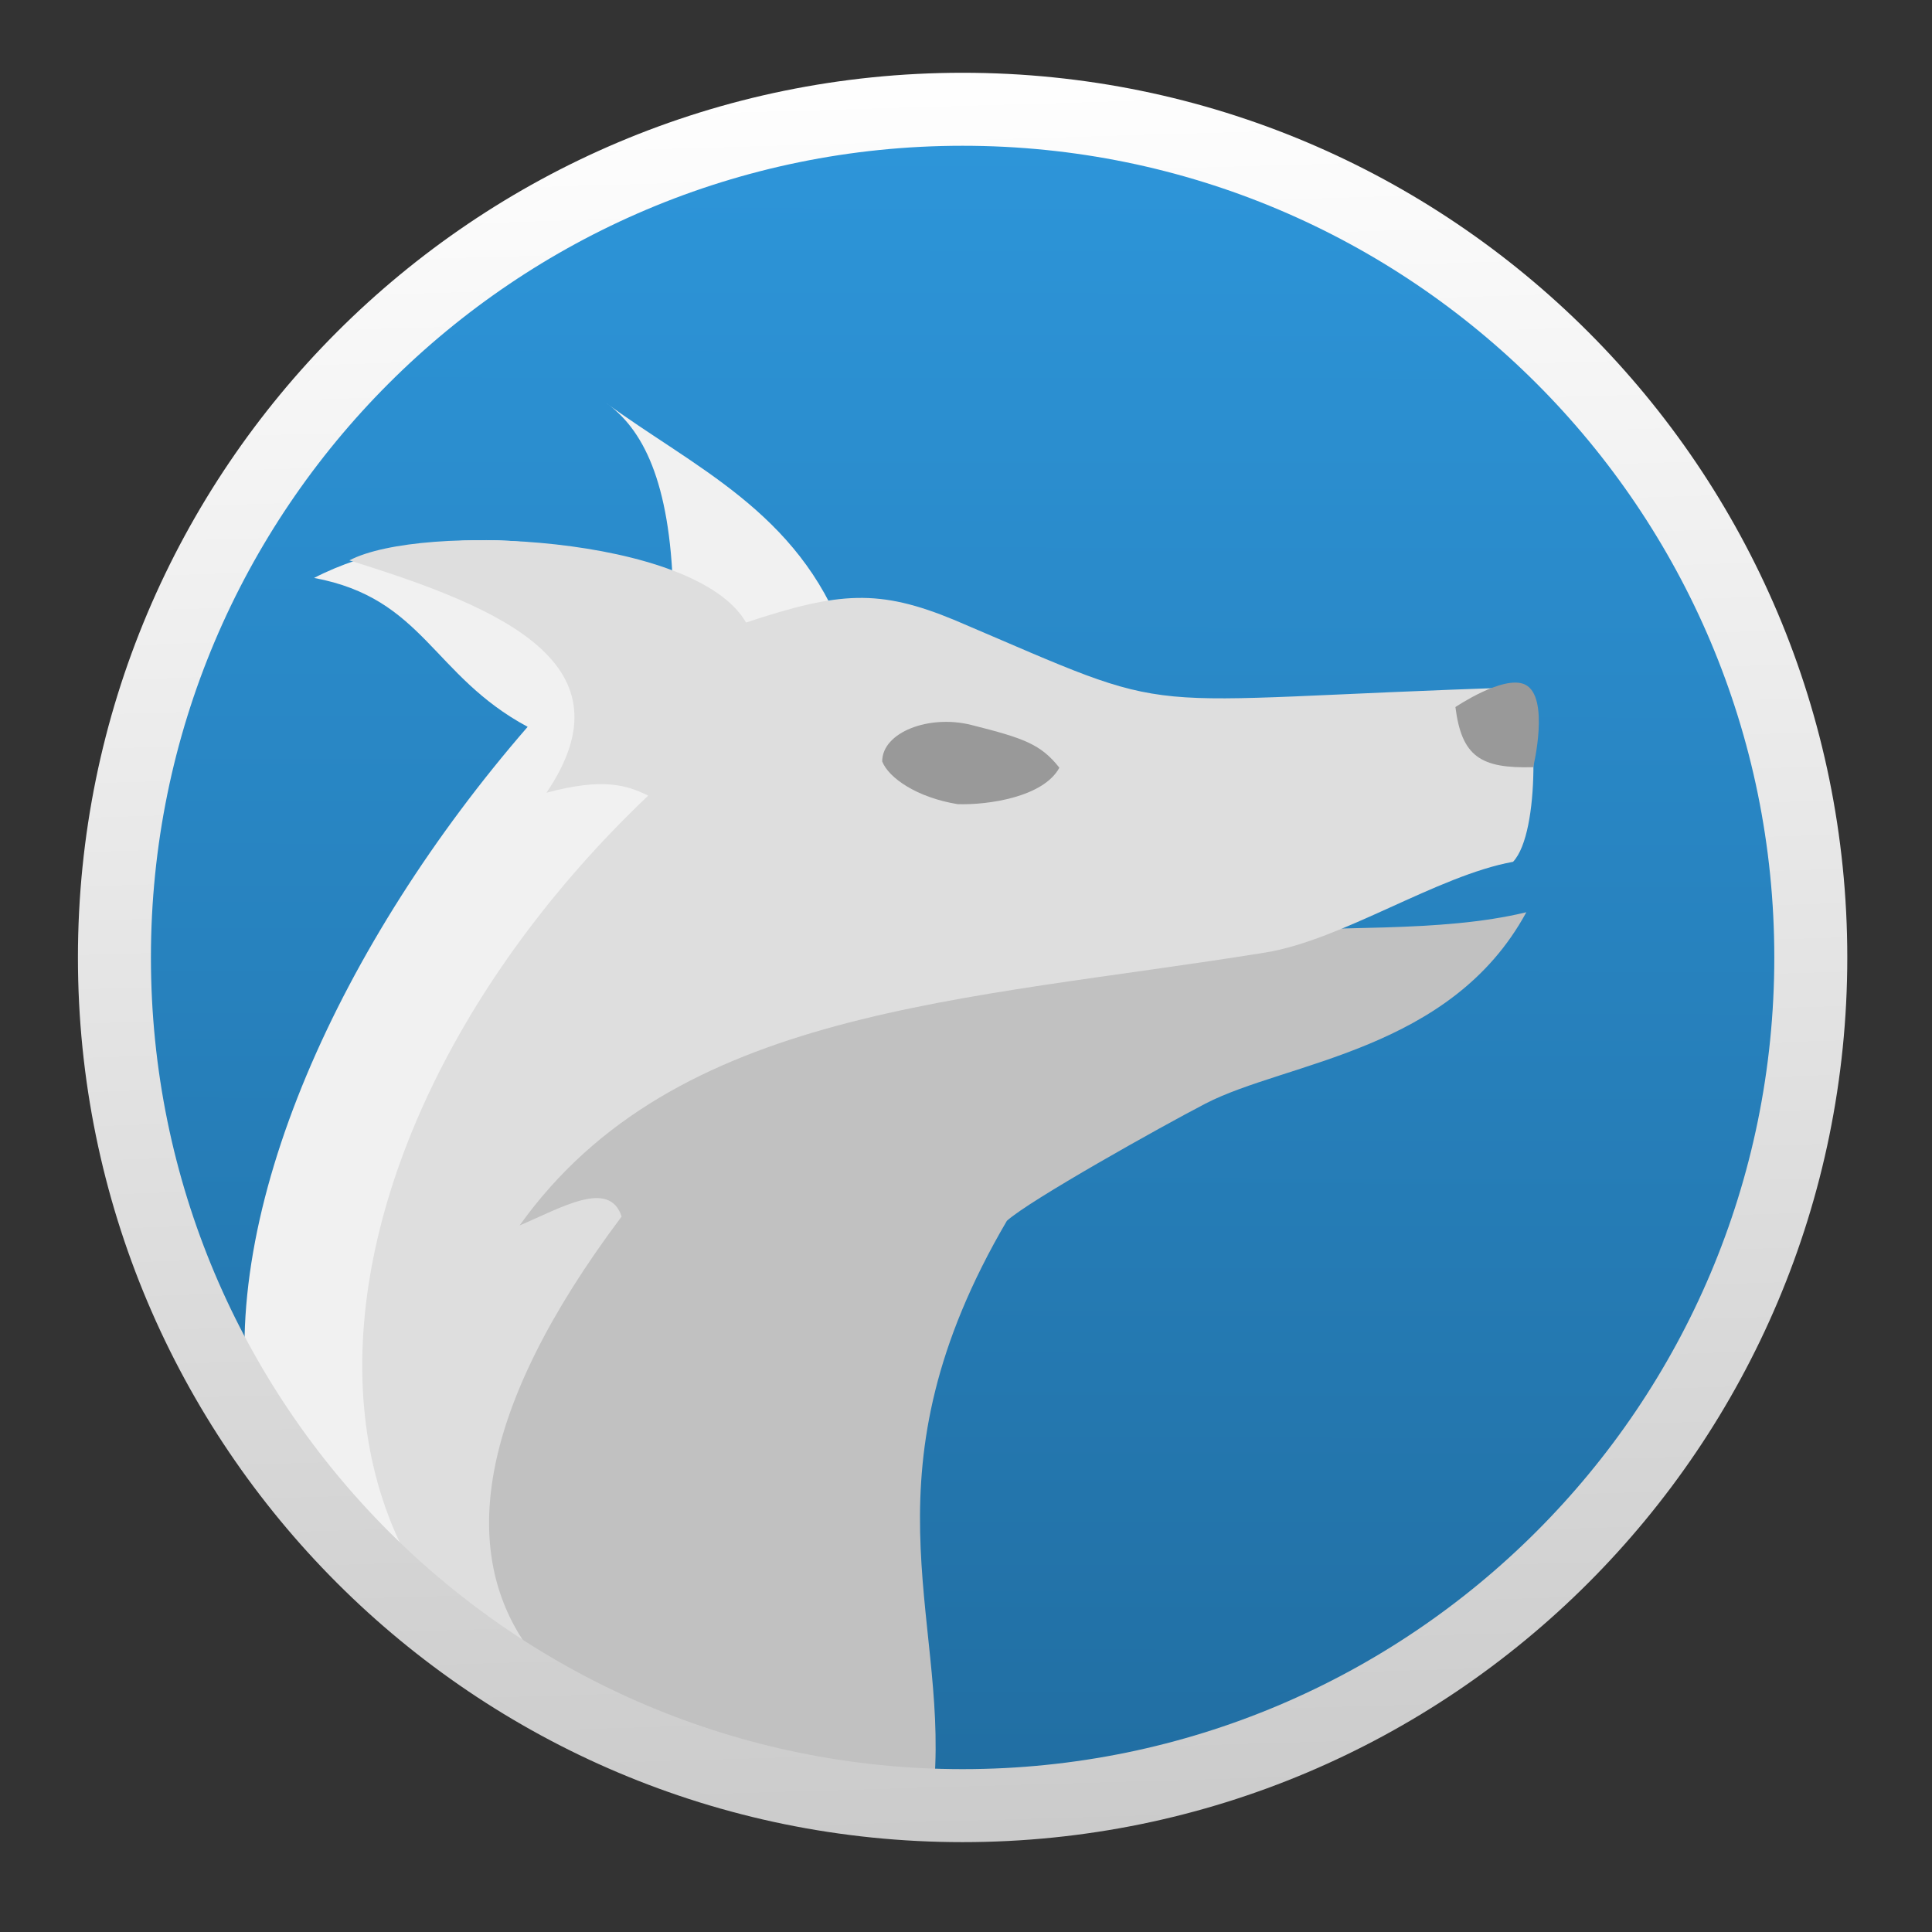 <?xml version="1.0" encoding="UTF-8" standalone="no"?>
<!-- Created with Inkscape (http://www.inkscape.org/) -->

<svg
   xmlns:osb="http://www.openswatchbook.org/uri/2009/osb"
   xmlns:dc="http://purl.org/dc/elements/1.1/"
   xmlns:cc="http://creativecommons.org/ns#"
   xmlns:rdf="http://www.w3.org/1999/02/22-rdf-syntax-ns#"
   xmlns:svg="http://www.w3.org/2000/svg"
   xmlns="http://www.w3.org/2000/svg"
   xmlns:xlink="http://www.w3.org/1999/xlink"
   xmlns:sodipodi="http://sodipodi.sourceforge.net/DTD/sodipodi-0.dtd"
   xmlns:inkscape="http://www.inkscape.org/namespaces/inkscape"
   width="48px"
   height="48px"
   id="svg2985"
   version="1.1"
   inkscape:version="0.92.1 r15371"
   sodipodi:docname="amarok.svg">
  <rect width="100%" height="100%" fill="#333333" stroke="none"/>
  <defs
     id="defs2987">
    <linearGradient
       id="linearGradient4300"
       inkscape:collect="always">
      <stop
         id="stop4302"
         offset="0"
         style="stop-color:#216ea2;stop-opacity:1" />
      <stop
         id="stop4304"
         offset="1"
         style="stop-color:#2d95d9;stop-opacity:1" />
    </linearGradient>
    <linearGradient
       inkscape:collect="always"
       xlink:href="#linearGradient4300"
       id="linearGradient4269"
       x1="24.006"
       y1="43.461"
       x2="24.04"
       y2="4.494"
       gradientUnits="userSpaceOnUse"
       gradientTransform="matrix(2.255,0,0,2.255,151.636,468.795)" />
    <linearGradient
       id="linearGradient4207"
       osb:paint="gradient">
      <stop
         style="stop-color:#3498db;stop-opacity:1;"
         offset="0"
         id="stop3371" />
      <stop
         style="stop-color:#3498db;stop-opacity:0;"
         offset="1"
         id="stop3373" />
    </linearGradient>
    <linearGradient
       id="linearGradient5263-9">
      <stop
         offset="0"
         style="stop-color:#cbcbcb;stop-opacity:1"
         id="stop5265-9" />
      <stop
         offset="1"
         style="stop-color:#ffffff;stop-opacity:1"
         id="stop5267-6" />
    </linearGradient>
    <linearGradient
       inkscape:collect="always"
       xlink:href="#linearGradient5263-9"
       id="linearGradient4678"
       x1="150.158"
       y1="578.957"
       x2="147.021"
       y2="472.49"
       gradientUnits="userSpaceOnUse"
       gradientTransform="matrix(0.89,0,0,0.89,70.741,53.708)" />
  </defs>
  <sodipodi:namedview
     id="base"
     pagecolor="#5a5a5a"
     bordercolor="#666666"
     borderopacity="1.0"
     inkscape:pageopacity="0"
     inkscape:pageshadow="2"
     inkscape:zoom="11.313709"
     inkscape:cx="27.802931"
     inkscape:cy="25.164492"
     inkscape:current-layer="g4367"
     showgrid="false"
     inkscape:grid-bbox="true"
     inkscape:document-units="px"
     inkscape:snap-global="true"
     inkscape:window-width="1600"
     inkscape:window-height="840"
     inkscape:window-x="0"
     inkscape:window-y="32"
     inkscape:window-maximized="1"
     inkscape:snap-bbox="true"
     inkscape:bbox-nodes="true"
     inkscape:object-nodes="true"
     inkscape:snap-smooth-nodes="true"
     inkscape:snap-nodes="false"
     showguides="false"
     showborder="true"
     inkscape:pagecheckerboard="true">
    <inkscape:grid
       type="xygrid"
       id="grid2993" />
  </sodipodi:namedview>
  <g
     id="layer1"
     inkscape:label="Layer 1"
     inkscape:groupmode="layer">
    <g
       transform="matrix(0.443,0,0,0.443,-66.449,-206.624)"
       id="g8201">
      <g
         id="g4209"
         transform="matrix(0.918,0,0,0.918,14.33,42.299)">
        <g
           id="g4251"
           transform="translate(2.948,0)">
          <g
             id="g4297"
             transform="translate(1.228,-0.983)">
            <g
               id="g4262"
               transform="matrix(1.149,0,0,1.149,-33.787,-79.426)">
              <g
                 id="g4367"
                 transform="translate(0.214,0.855)">
                <path
                   sodipodi:nodetypes="sssss"
                   inkscape:connector-curvature="0"
                   id="path4187"
                   d="m 205.755,477.815 c -24.907,0 -45.098,20.191 -45.098,45.098 0,24.907 20.191,45.098 45.098,45.098 24.907,0 45.098,-20.191 45.098,-45.098 0,-24.907 -20.191,-45.098 -45.098,-45.098 z"
                   style="color:#000000;display:inline;overflow:visible;visibility:visible;opacity:1;fill:url(#linearGradient4269);fill-opacity:1;fill-rule:nonzero;stroke:none;stroke-width:2.83;stroke-linecap:butt;stroke-linejoin:miter;stroke-miterlimit:4;stroke-dasharray:none;stroke-opacity:1;marker:none;enable-background:accumulate" />
                <g
                   id="g986"
                   transform="translate(-4.0256623e-6)">
                  <g
                     id="g965">
                    <path
                       style="fill:#f1f1f1;fill-opacity:1;fill-rule:evenodd;stroke:none;stroke-width:0.18;stroke-linecap:butt;stroke-linejoin:miter;stroke-miterlimit:4;stroke-dasharray:none;stroke-opacity:1"
                       d="m 15.096,10.184 c 0.957,0.654 1.627,1.988 1.705,4.711 l 2.568,2.398 1.693,-1.268 c -1.154,-3.115 -3.752,-4.211 -5.967,-5.842 z m -2.641,3.445 c -1.579,-0.051 -3.283,0.261 -4.582,0.934 2.728,0.507 2.937,2.426 5.311,3.703 -4.64,5.346 -7.722,12.06 -6.914,17.131 1.781,2.765 4.188,5.077 7.023,6.754 1.735,-12.234 -2.416,-17.251 5.674,-23.35 -0.984,-0.041 -1.71,-0.357 -3.498,0.451 3.336,-3.642 0.46,-5.51 -3.014,-5.623 z"
                       transform="matrix(2.138,0,0,2.138,154.046,470.813)"
                       id="path8185"
                       inkscape:connector-curvature="0" />
                    <path
                       sodipodi:nodetypes="cccccccccc"
                       inkscape:connector-curvature="0"
                       style="fill:#c1c1c1;fill-opacity:1;fill-rule:evenodd;stroke:none;stroke-width:1.96px;stroke-linecap:butt;stroke-linejoin:miter;stroke-opacity:1"
                       d="m 219.747,520.842 c -18.755,1.594 -30.161,4.364 -38.435,15.939 2.231,-0.948 4.96,-2.847 5.611,-0.845 -14.673,18.919 -4.216,26.671 5.749,29.406 7.231,2.936 1.934,1.838 11.189,0.554 0.655,-8.884 -3.963,-16.427 3.853,-29.765 1.208,-1.093 8.134,-4.972 10.558,-6.232 4.301,-2.227 13.047,-2.775 17.062,-10.175 -4.644,1.12 -10.15,0.658 -15.588,1.12 z"
                       id="path4300" />
                  </g>
                  <g
                     id="g976">
                    <path
                       transform="translate(1.2775988e-7,6.8495651e-6)"
                       id="path896"
                       d="m 172.756,501.017 c 8.241,2.547 15.096,5.554 10.476,12.354 3.039,-0.823 4.303,-0.39 5.412,0.152 -20.414,19.405 -22.47,48.31 7.45,52.679 -0.096,-0.051 -0.172,-0.099 -0.267,-0.15 -10.397,-1.939 -24.258,-9.286 -8.597,-30.148 -0.651,-2.002 -3.194,-0.473 -5.425,0.474 8.274,-11.575 23.518,-11.909 39.638,-14.509 4.106,-0.662 9.143,-4.092 13.186,-4.827 1.477,-1.571 1.256,-8.229 0.449,-9.282 -21.712,0.694 -17.534,1.799 -30.142,-3.57 -4.017,-1.663 -6.122,-1.52 -11.089,0.13 -2.684,-4.657 -17.264,-5.316 -21.091,-3.305 z"
                       style="opacity:1;fill:#dedede;fill-opacity:1;fill-rule:evenodd;stroke:none;stroke-width:0.384;stroke-linecap:butt;stroke-linejoin:miter;stroke-miterlimit:4;stroke-dasharray:none;stroke-opacity:1"
                       inkscape:connector-curvature="0"
                       sodipodi:nodetypes="ccccccccccccc" />
                    <g
                       id="g969">
                      <path
                         sodipodi:nodetypes="sccs"
                         inkscape:connector-curvature="0"
                         id="path8199"
                         d="m 235.266,507.619 c 1.342,0.642 0.433,4.393 0.433,4.393 -2.797,0.076 -3.8,-0.561 -4.136,-3.197 0,0 2.572,-1.738 3.703,-1.197 z"
                         style="fill:#999999;fill-opacity:1;fill-rule:evenodd;stroke:none;stroke-width:0.384;stroke-linecap:butt;stroke-linejoin:miter;stroke-miterlimit:4;stroke-dasharray:none;stroke-opacity:1" />
                      <path
                         style="opacity:1;fill:#999999;fill-opacity:1;fill-rule:nonzero;stroke:none;stroke-width:1.711;stroke-miterlimit:4;stroke-dasharray:none;stroke-opacity:1"
                         d="m 210.506,512.039 c -0.848,1.564 -3.796,1.992 -5.412,1.938 -2.176,-0.356 -3.669,-1.401 -4.009,-2.272 1e-5,-1.55 2.49,-2.507 4.744,-1.938 2.807,0.708 3.683,1.021 4.677,2.272 z"
                         id="path912"
                         inkscape:connector-curvature="0"
                         sodipodi:nodetypes="cccsc" />
                    </g>
                  </g>
                </g>
                <path
                   style="color:#000000;display:inline;overflow:visible;visibility:visible;opacity:1;fill:none;fill-opacity:1;fill-rule:nonzero;stroke:url(#linearGradient4678);stroke-width:3.881;stroke-linecap:butt;stroke-linejoin:miter;stroke-miterlimit:4;stroke-dasharray:none;stroke-opacity:1;marker:none;enable-background:accumulate"
                   d="m 205.361,477.03 c -24.907,0 -45.098,20.191 -45.098,45.098 0,24.907 20.191,45.098 45.098,45.098 24.907,0 45.098,-20.191 45.098,-45.098 0,-24.907 -20.191,-45.098 -45.098,-45.098 z"
                   id="path4187-5"
                   inkscape:connector-curvature="0"
                   sodipodi:nodetypes="sssss" />
              </g>
            </g>
          </g>
        </g>
      </g>
    </g>
  </g>
</svg>
